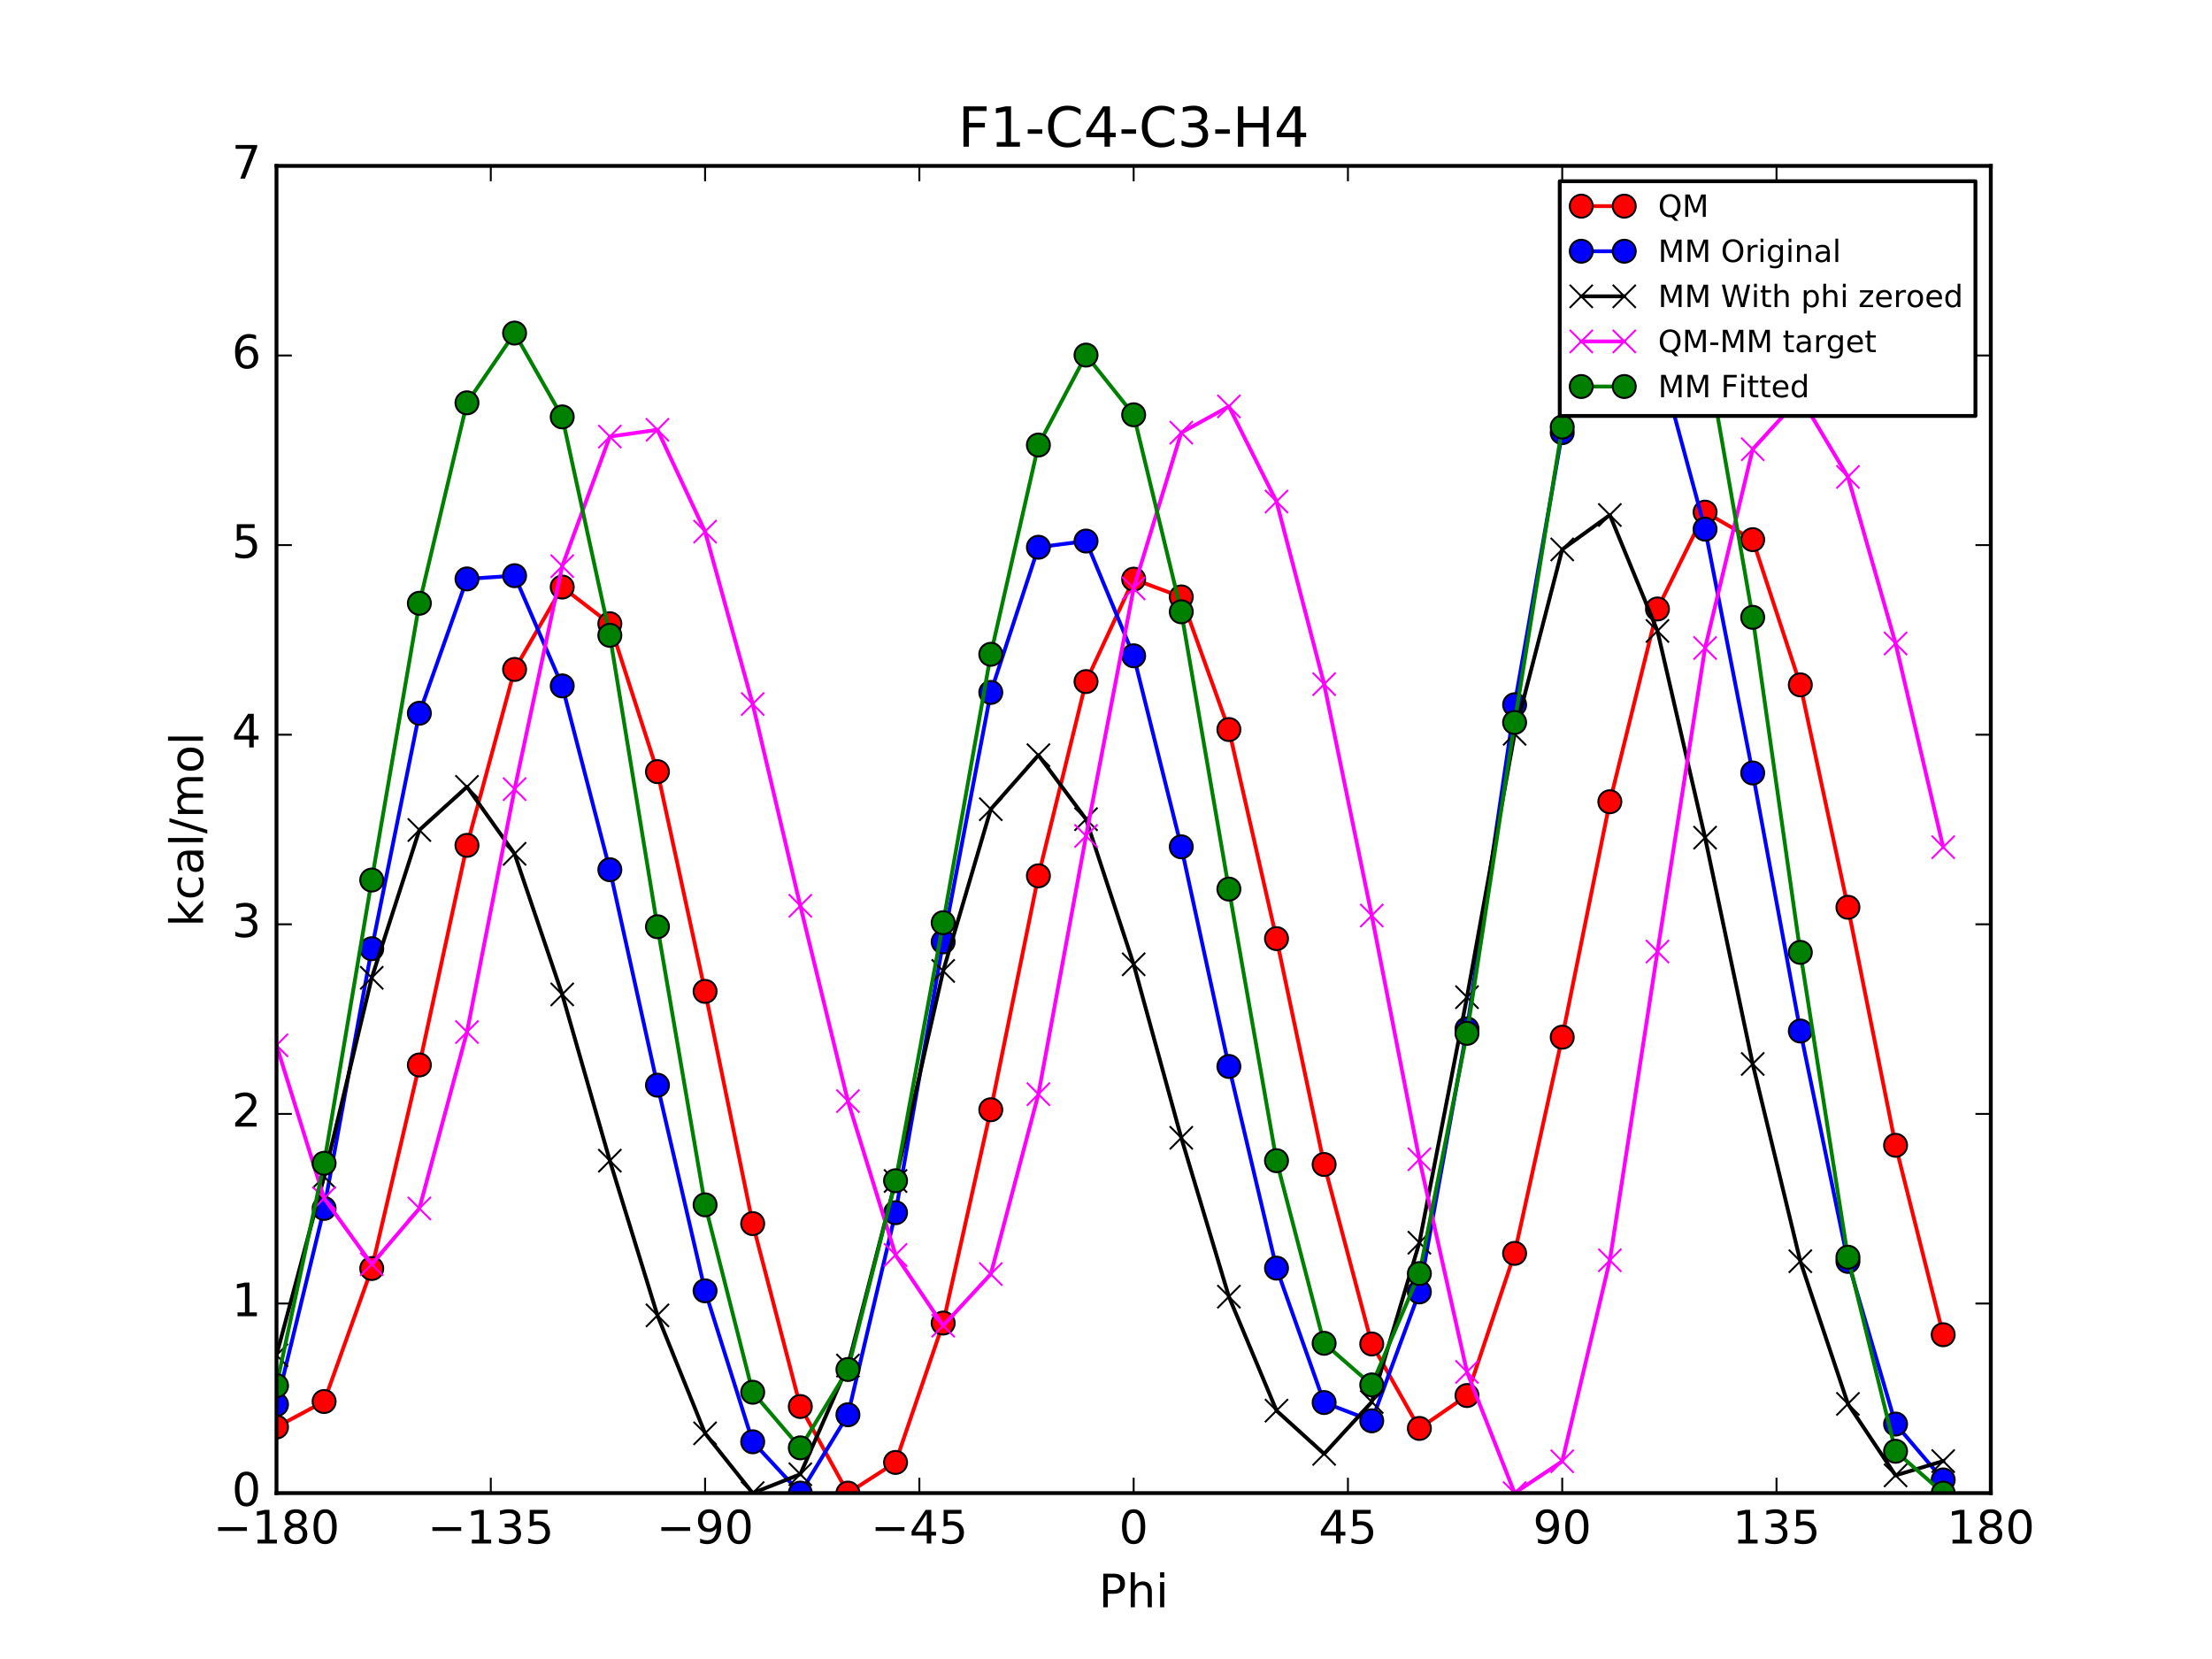 <?xml version="1.0" encoding="utf-8" standalone="no"?>
<!DOCTYPE svg PUBLIC "-//W3C//DTD SVG 1.1//EN"
  "http://www.w3.org/Graphics/SVG/1.1/DTD/svg11.dtd">
<!-- Created with matplotlib (http://matplotlib.org/) -->
<svg height="432pt" version="1.1" viewBox="0 0 576 432" width="576pt" xmlns="http://www.w3.org/2000/svg" xmlns:xlink="http://www.w3.org/1999/xlink">
 <defs>
  <style type="text/css">
*{stroke-linecap:butt;stroke-linejoin:round;stroke-miterlimit:100000;}
  </style>
 </defs>
 <g id="figure_1">
  <g id="patch_1">
   <path d="M 0 432 
L 576 432 
L 576 0 
L 0 0 
z
" style="fill:#ffffff;"/>
  </g>
  <g id="axes_1">
   <g id="patch_2">
    <path d="M 72 388.8 
L 518.4 388.8 
L 518.4 43.2 
L 72 43.2 
z
" style="fill:#ffffff;"/>
   </g>
   <g id="line2d_1">
    <path clip-path="url(#p5ee10b229f)" d="M 72 371.594 
L 84.4 364.949 
L 96.8 330.316 
L 109.2 277.314 
L 121.6 220.132 
L 134 174.318 
L 146.4 152.87 
L 158.8 162.418 
L 171.2 200.937 
L 183.6 258.156 
L 196 318.622 
L 208.4 366.254 
L 220.8 388.8 
L 233.2 380.814 
L 245.6 344.523 
L 258 288.977 
L 270.4 228.063 
L 282.8 177.483 
L 295.2 150.811 
L 307.6 155.437 
L 320 189.969 
L 332.4 244.414 
L 344.8 303.225 
L 357.2 349.968 
L 369.6 371.959 
L 382 363.397 
L 394.4 326.375 
L 406.8 270.085 
L 419.2 208.774 
L 431.6 158.575 
L 444 133.36 
L 456.4 140.525 
L 468.8 178.334 
L 481.2 236.254 
L 493.6 298.235 
L 506 347.56 
" style="fill:none;stroke:#ff0000;stroke-linecap:square;"/>
    <defs>
     <path d="M 0 3 
C 0.796 3 1.559 2.684 2.121 2.121 
C 2.684 1.559 3 0.796 3 0 
C 3 -0.796 2.684 -1.559 2.121 -2.121 
C 1.559 -2.684 0.796 -3 0 -3 
C -0.796 -3 -1.559 -2.684 -2.121 -2.121 
C -2.684 -1.559 -3 -0.796 -3 0 
C -3 0.796 -2.684 1.559 -2.121 2.121 
C -1.559 2.684 -0.796 3 0 3 
z
" id="m947b28a0b9" style="stroke:#000000;stroke-width:0.5;"/>
    </defs>
    <g clip-path="url(#p5ee10b229f)">
     <use style="fill:#ff0000;stroke:#000000;stroke-width:0.5;" x="72" xlink:href="#m947b28a0b9" y="371.594"/>
     <use style="fill:#ff0000;stroke:#000000;stroke-width:0.5;" x="84.4" xlink:href="#m947b28a0b9" y="364.949"/>
     <use style="fill:#ff0000;stroke:#000000;stroke-width:0.5;" x="96.8" xlink:href="#m947b28a0b9" y="330.316"/>
     <use style="fill:#ff0000;stroke:#000000;stroke-width:0.5;" x="109.2" xlink:href="#m947b28a0b9" y="277.314"/>
     <use style="fill:#ff0000;stroke:#000000;stroke-width:0.5;" x="121.6" xlink:href="#m947b28a0b9" y="220.132"/>
     <use style="fill:#ff0000;stroke:#000000;stroke-width:0.5;" x="134" xlink:href="#m947b28a0b9" y="174.318"/>
     <use style="fill:#ff0000;stroke:#000000;stroke-width:0.5;" x="146.4" xlink:href="#m947b28a0b9" y="152.87"/>
     <use style="fill:#ff0000;stroke:#000000;stroke-width:0.5;" x="158.8" xlink:href="#m947b28a0b9" y="162.418"/>
     <use style="fill:#ff0000;stroke:#000000;stroke-width:0.5;" x="171.2" xlink:href="#m947b28a0b9" y="200.937"/>
     <use style="fill:#ff0000;stroke:#000000;stroke-width:0.5;" x="183.6" xlink:href="#m947b28a0b9" y="258.156"/>
     <use style="fill:#ff0000;stroke:#000000;stroke-width:0.5;" x="196" xlink:href="#m947b28a0b9" y="318.622"/>
     <use style="fill:#ff0000;stroke:#000000;stroke-width:0.5;" x="208.4" xlink:href="#m947b28a0b9" y="366.254"/>
     <use style="fill:#ff0000;stroke:#000000;stroke-width:0.5;" x="220.8" xlink:href="#m947b28a0b9" y="388.8"/>
     <use style="fill:#ff0000;stroke:#000000;stroke-width:0.5;" x="233.2" xlink:href="#m947b28a0b9" y="380.814"/>
     <use style="fill:#ff0000;stroke:#000000;stroke-width:0.5;" x="245.6" xlink:href="#m947b28a0b9" y="344.523"/>
     <use style="fill:#ff0000;stroke:#000000;stroke-width:0.5;" x="258" xlink:href="#m947b28a0b9" y="288.977"/>
     <use style="fill:#ff0000;stroke:#000000;stroke-width:0.5;" x="270.4" xlink:href="#m947b28a0b9" y="228.063"/>
     <use style="fill:#ff0000;stroke:#000000;stroke-width:0.5;" x="282.8" xlink:href="#m947b28a0b9" y="177.483"/>
     <use style="fill:#ff0000;stroke:#000000;stroke-width:0.5;" x="295.2" xlink:href="#m947b28a0b9" y="150.811"/>
     <use style="fill:#ff0000;stroke:#000000;stroke-width:0.5;" x="307.6" xlink:href="#m947b28a0b9" y="155.437"/>
     <use style="fill:#ff0000;stroke:#000000;stroke-width:0.5;" x="320" xlink:href="#m947b28a0b9" y="189.969"/>
     <use style="fill:#ff0000;stroke:#000000;stroke-width:0.5;" x="332.4" xlink:href="#m947b28a0b9" y="244.414"/>
     <use style="fill:#ff0000;stroke:#000000;stroke-width:0.5;" x="344.8" xlink:href="#m947b28a0b9" y="303.225"/>
     <use style="fill:#ff0000;stroke:#000000;stroke-width:0.5;" x="357.2" xlink:href="#m947b28a0b9" y="349.968"/>
     <use style="fill:#ff0000;stroke:#000000;stroke-width:0.5;" x="369.6" xlink:href="#m947b28a0b9" y="371.959"/>
     <use style="fill:#ff0000;stroke:#000000;stroke-width:0.5;" x="382" xlink:href="#m947b28a0b9" y="363.397"/>
     <use style="fill:#ff0000;stroke:#000000;stroke-width:0.5;" x="394.4" xlink:href="#m947b28a0b9" y="326.375"/>
     <use style="fill:#ff0000;stroke:#000000;stroke-width:0.5;" x="406.8" xlink:href="#m947b28a0b9" y="270.085"/>
     <use style="fill:#ff0000;stroke:#000000;stroke-width:0.5;" x="419.2" xlink:href="#m947b28a0b9" y="208.774"/>
     <use style="fill:#ff0000;stroke:#000000;stroke-width:0.5;" x="431.6" xlink:href="#m947b28a0b9" y="158.575"/>
     <use style="fill:#ff0000;stroke:#000000;stroke-width:0.5;" x="444" xlink:href="#m947b28a0b9" y="133.36"/>
     <use style="fill:#ff0000;stroke:#000000;stroke-width:0.5;" x="456.4" xlink:href="#m947b28a0b9" y="140.525"/>
     <use style="fill:#ff0000;stroke:#000000;stroke-width:0.5;" x="468.8" xlink:href="#m947b28a0b9" y="178.334"/>
     <use style="fill:#ff0000;stroke:#000000;stroke-width:0.5;" x="481.2" xlink:href="#m947b28a0b9" y="236.254"/>
     <use style="fill:#ff0000;stroke:#000000;stroke-width:0.5;" x="493.6" xlink:href="#m947b28a0b9" y="298.235"/>
     <use style="fill:#ff0000;stroke:#000000;stroke-width:0.5;" x="506" xlink:href="#m947b28a0b9" y="347.56"/>
    </g>
   </g>
   <g id="line2d_2">
    <path clip-path="url(#p5ee10b229f)" d="M 72 365.732 
L 84.4 314.671 
L 96.8 247.048 
L 109.2 185.728 
L 121.6 150.749 
L 134 149.911 
L 146.4 178.61 
L 158.8 226.47 
L 171.2 282.58 
L 183.6 336.133 
L 196 375.437 
L 208.4 388.8 
L 220.8 368.402 
L 233.2 315.787 
L 245.6 245.261 
L 258 180.303 
L 270.4 142.498 
L 282.8 140.889 
L 295.2 170.768 
L 307.6 220.514 
L 320 277.704 
L 332.4 330.221 
L 344.8 365.217 
L 357.2 369.978 
L 369.6 336.42 
L 382 267.915 
L 394.4 183.512 
L 406.8 112.661 
L 419.2 79.957 
L 431.6 91.878 
L 444 137.789 
L 456.4 201.283 
L 468.8 268.476 
L 481.2 328.469 
L 493.6 370.823 
L 506 385.369 
" style="fill:none;stroke:#0000ff;stroke-linecap:square;"/>
    <defs>
     <path d="M 0 3 
C 0.796 3 1.559 2.684 2.121 2.121 
C 2.684 1.559 3 0.796 3 0 
C 3 -0.796 2.684 -1.559 2.121 -2.121 
C 1.559 -2.684 0.796 -3 0 -3 
C -0.796 -3 -1.559 -2.684 -2.121 -2.121 
C -2.684 -1.559 -3 -0.796 -3 0 
C -3 0.796 -2.684 1.559 -2.121 2.121 
C -1.559 2.684 -0.796 3 0 3 
z
" id="m316f878ea5" style="stroke:#000000;stroke-width:0.5;"/>
    </defs>
    <g clip-path="url(#p5ee10b229f)">
     <use style="fill:#0000ff;stroke:#000000;stroke-width:0.5;" x="72" xlink:href="#m316f878ea5" y="365.732"/>
     <use style="fill:#0000ff;stroke:#000000;stroke-width:0.5;" x="84.4" xlink:href="#m316f878ea5" y="314.671"/>
     <use style="fill:#0000ff;stroke:#000000;stroke-width:0.5;" x="96.8" xlink:href="#m316f878ea5" y="247.048"/>
     <use style="fill:#0000ff;stroke:#000000;stroke-width:0.5;" x="109.2" xlink:href="#m316f878ea5" y="185.728"/>
     <use style="fill:#0000ff;stroke:#000000;stroke-width:0.5;" x="121.6" xlink:href="#m316f878ea5" y="150.749"/>
     <use style="fill:#0000ff;stroke:#000000;stroke-width:0.5;" x="134" xlink:href="#m316f878ea5" y="149.911"/>
     <use style="fill:#0000ff;stroke:#000000;stroke-width:0.5;" x="146.4" xlink:href="#m316f878ea5" y="178.61"/>
     <use style="fill:#0000ff;stroke:#000000;stroke-width:0.5;" x="158.8" xlink:href="#m316f878ea5" y="226.47"/>
     <use style="fill:#0000ff;stroke:#000000;stroke-width:0.5;" x="171.2" xlink:href="#m316f878ea5" y="282.58"/>
     <use style="fill:#0000ff;stroke:#000000;stroke-width:0.5;" x="183.6" xlink:href="#m316f878ea5" y="336.133"/>
     <use style="fill:#0000ff;stroke:#000000;stroke-width:0.5;" x="196" xlink:href="#m316f878ea5" y="375.437"/>
     <use style="fill:#0000ff;stroke:#000000;stroke-width:0.5;" x="208.4" xlink:href="#m316f878ea5" y="388.8"/>
     <use style="fill:#0000ff;stroke:#000000;stroke-width:0.5;" x="220.8" xlink:href="#m316f878ea5" y="368.402"/>
     <use style="fill:#0000ff;stroke:#000000;stroke-width:0.5;" x="233.2" xlink:href="#m316f878ea5" y="315.787"/>
     <use style="fill:#0000ff;stroke:#000000;stroke-width:0.5;" x="245.6" xlink:href="#m316f878ea5" y="245.261"/>
     <use style="fill:#0000ff;stroke:#000000;stroke-width:0.5;" x="258" xlink:href="#m316f878ea5" y="180.303"/>
     <use style="fill:#0000ff;stroke:#000000;stroke-width:0.5;" x="270.4" xlink:href="#m316f878ea5" y="142.498"/>
     <use style="fill:#0000ff;stroke:#000000;stroke-width:0.5;" x="282.8" xlink:href="#m316f878ea5" y="140.889"/>
     <use style="fill:#0000ff;stroke:#000000;stroke-width:0.5;" x="295.2" xlink:href="#m316f878ea5" y="170.768"/>
     <use style="fill:#0000ff;stroke:#000000;stroke-width:0.5;" x="307.6" xlink:href="#m316f878ea5" y="220.514"/>
     <use style="fill:#0000ff;stroke:#000000;stroke-width:0.5;" x="320" xlink:href="#m316f878ea5" y="277.704"/>
     <use style="fill:#0000ff;stroke:#000000;stroke-width:0.5;" x="332.4" xlink:href="#m316f878ea5" y="330.221"/>
     <use style="fill:#0000ff;stroke:#000000;stroke-width:0.5;" x="344.8" xlink:href="#m316f878ea5" y="365.217"/>
     <use style="fill:#0000ff;stroke:#000000;stroke-width:0.5;" x="357.2" xlink:href="#m316f878ea5" y="369.978"/>
     <use style="fill:#0000ff;stroke:#000000;stroke-width:0.5;" x="369.6" xlink:href="#m316f878ea5" y="336.42"/>
     <use style="fill:#0000ff;stroke:#000000;stroke-width:0.5;" x="382" xlink:href="#m316f878ea5" y="267.915"/>
     <use style="fill:#0000ff;stroke:#000000;stroke-width:0.5;" x="394.4" xlink:href="#m316f878ea5" y="183.512"/>
     <use style="fill:#0000ff;stroke:#000000;stroke-width:0.5;" x="406.8" xlink:href="#m316f878ea5" y="112.661"/>
     <use style="fill:#0000ff;stroke:#000000;stroke-width:0.5;" x="419.2" xlink:href="#m316f878ea5" y="79.957"/>
     <use style="fill:#0000ff;stroke:#000000;stroke-width:0.5;" x="431.6" xlink:href="#m316f878ea5" y="91.878"/>
     <use style="fill:#0000ff;stroke:#000000;stroke-width:0.5;" x="444" xlink:href="#m316f878ea5" y="137.789"/>
     <use style="fill:#0000ff;stroke:#000000;stroke-width:0.5;" x="456.4" xlink:href="#m316f878ea5" y="201.283"/>
     <use style="fill:#0000ff;stroke:#000000;stroke-width:0.5;" x="468.8" xlink:href="#m316f878ea5" y="268.476"/>
     <use style="fill:#0000ff;stroke:#000000;stroke-width:0.5;" x="481.2" xlink:href="#m316f878ea5" y="328.469"/>
     <use style="fill:#0000ff;stroke:#000000;stroke-width:0.5;" x="493.6" xlink:href="#m316f878ea5" y="370.823"/>
     <use style="fill:#0000ff;stroke:#000000;stroke-width:0.5;" x="506" xlink:href="#m316f878ea5" y="385.369"/>
    </g>
   </g>
   <g id="line2d_3">
    <path clip-path="url(#p5ee10b229f)" d="M 72 352.908 
L 84.4 306.415 
L 96.8 254.617 
L 109.2 216.138 
L 121.6 204.898 
L 134 222.334 
L 146.4 258.946 
L 158.8 302.238 
L 171.2 342.523 
L 183.6 373.235 
L 196 388.8 
L 208.4 383.89 
L 220.8 355.578 
L 233.2 307.531 
L 245.6 252.83 
L 258 210.713 
L 270.4 196.647 
L 282.8 213.312 
L 295.2 251.103 
L 307.6 296.282 
L 320 337.647 
L 332.4 367.323 
L 344.8 378.581 
L 357.2 365.068 
L 369.6 323.597 
L 382 259.659 
L 394.4 191.081 
L 406.8 143.071 
L 419.2 134.106 
L 431.6 164.3 
L 444 218.125 
L 456.4 277.051 
L 468.8 328.419 
L 481.2 365.571 
L 493.6 384.187 
L 506 380.459 
" style="fill:none;stroke:#000000;stroke-linecap:square;"/>
    <defs>
     <path d="M -3 3 
L 3 -3 
M -3 -3 
L 3 3 
" id="m6e67b6037f" style="stroke:#000000;stroke-width:0.5;"/>
    </defs>
    <g clip-path="url(#p5ee10b229f)">
     <use style="stroke:#000000;stroke-width:0.5;" x="72" xlink:href="#m6e67b6037f" y="352.908"/>
     <use style="stroke:#000000;stroke-width:0.5;" x="84.4" xlink:href="#m6e67b6037f" y="306.415"/>
     <use style="stroke:#000000;stroke-width:0.5;" x="96.8" xlink:href="#m6e67b6037f" y="254.617"/>
     <use style="stroke:#000000;stroke-width:0.5;" x="109.2" xlink:href="#m6e67b6037f" y="216.138"/>
     <use style="stroke:#000000;stroke-width:0.5;" x="121.6" xlink:href="#m6e67b6037f" y="204.898"/>
     <use style="stroke:#000000;stroke-width:0.5;" x="134" xlink:href="#m6e67b6037f" y="222.334"/>
     <use style="stroke:#000000;stroke-width:0.5;" x="146.4" xlink:href="#m6e67b6037f" y="258.946"/>
     <use style="stroke:#000000;stroke-width:0.5;" x="158.8" xlink:href="#m6e67b6037f" y="302.238"/>
     <use style="stroke:#000000;stroke-width:0.5;" x="171.2" xlink:href="#m6e67b6037f" y="342.523"/>
     <use style="stroke:#000000;stroke-width:0.5;" x="183.6" xlink:href="#m6e67b6037f" y="373.235"/>
     <use style="stroke:#000000;stroke-width:0.5;" x="196" xlink:href="#m6e67b6037f" y="388.8"/>
     <use style="stroke:#000000;stroke-width:0.5;" x="208.4" xlink:href="#m6e67b6037f" y="383.89"/>
     <use style="stroke:#000000;stroke-width:0.5;" x="220.8" xlink:href="#m6e67b6037f" y="355.578"/>
     <use style="stroke:#000000;stroke-width:0.5;" x="233.2" xlink:href="#m6e67b6037f" y="307.531"/>
     <use style="stroke:#000000;stroke-width:0.5;" x="245.6" xlink:href="#m6e67b6037f" y="252.83"/>
     <use style="stroke:#000000;stroke-width:0.5;" x="258" xlink:href="#m6e67b6037f" y="210.713"/>
     <use style="stroke:#000000;stroke-width:0.5;" x="270.4" xlink:href="#m6e67b6037f" y="196.647"/>
     <use style="stroke:#000000;stroke-width:0.5;" x="282.8" xlink:href="#m6e67b6037f" y="213.312"/>
     <use style="stroke:#000000;stroke-width:0.5;" x="295.2" xlink:href="#m6e67b6037f" y="251.103"/>
     <use style="stroke:#000000;stroke-width:0.5;" x="307.6" xlink:href="#m6e67b6037f" y="296.282"/>
     <use style="stroke:#000000;stroke-width:0.5;" x="320" xlink:href="#m6e67b6037f" y="337.647"/>
     <use style="stroke:#000000;stroke-width:0.5;" x="332.4" xlink:href="#m6e67b6037f" y="367.323"/>
     <use style="stroke:#000000;stroke-width:0.5;" x="344.8" xlink:href="#m6e67b6037f" y="378.581"/>
     <use style="stroke:#000000;stroke-width:0.5;" x="357.2" xlink:href="#m6e67b6037f" y="365.068"/>
     <use style="stroke:#000000;stroke-width:0.5;" x="369.6" xlink:href="#m6e67b6037f" y="323.597"/>
     <use style="stroke:#000000;stroke-width:0.5;" x="382" xlink:href="#m6e67b6037f" y="259.659"/>
     <use style="stroke:#000000;stroke-width:0.5;" x="394.4" xlink:href="#m6e67b6037f" y="191.081"/>
     <use style="stroke:#000000;stroke-width:0.5;" x="406.8" xlink:href="#m6e67b6037f" y="143.071"/>
     <use style="stroke:#000000;stroke-width:0.5;" x="419.2" xlink:href="#m6e67b6037f" y="134.106"/>
     <use style="stroke:#000000;stroke-width:0.5;" x="431.6" xlink:href="#m6e67b6037f" y="164.3"/>
     <use style="stroke:#000000;stroke-width:0.5;" x="444" xlink:href="#m6e67b6037f" y="218.125"/>
     <use style="stroke:#000000;stroke-width:0.5;" x="456.4" xlink:href="#m6e67b6037f" y="277.051"/>
     <use style="stroke:#000000;stroke-width:0.5;" x="468.8" xlink:href="#m6e67b6037f" y="328.419"/>
     <use style="stroke:#000000;stroke-width:0.5;" x="481.2" xlink:href="#m6e67b6037f" y="365.571"/>
     <use style="stroke:#000000;stroke-width:0.5;" x="493.6" xlink:href="#m6e67b6037f" y="384.187"/>
     <use style="stroke:#000000;stroke-width:0.5;" x="506" xlink:href="#m6e67b6037f" y="380.459"/>
    </g>
   </g>
   <g id="line2d_4">
    <path clip-path="url(#p5ee10b229f)" d="M 72 272.192 
L 84.4 312.039 
L 96.8 329.205 
L 109.2 314.681 
L 121.6 268.739 
L 134 205.489 
L 146.4 147.43 
L 158.8 113.686 
L 171.2 111.92 
L 183.6 138.427 
L 196 183.328 
L 208.4 235.87 
L 220.8 286.727 
L 233.2 326.788 
L 245.6 345.199 
L 258 331.77 
L 270.4 284.922 
L 282.8 217.677 
L 295.2 153.213 
L 307.6 112.66 
L 320 105.828 
L 332.4 130.597 
L 344.8 178.149 
L 357.2 238.406 
L 369.6 301.868 
L 382 357.243 
L 394.4 388.8 
L 406.8 380.519 
L 419.2 328.174 
L 431.6 247.781 
L 444 168.741 
L 456.4 116.979 
L 468.8 103.42 
L 481.2 124.189 
L 493.6 167.554 
L 506 220.607 
" style="fill:none;stroke:#ff00ff;stroke-linecap:square;"/>
    <defs>
     <path d="M -3 3 
L 3 -3 
M -3 -3 
L 3 3 
" id="mfeb5137903" style="stroke:#ff00ff;stroke-width:0.5;"/>
    </defs>
    <g clip-path="url(#p5ee10b229f)">
     <use style="fill:#ff00ff;stroke:#ff00ff;stroke-width:0.5;" x="72" xlink:href="#mfeb5137903" y="272.192"/>
     <use style="fill:#ff00ff;stroke:#ff00ff;stroke-width:0.5;" x="84.4" xlink:href="#mfeb5137903" y="312.039"/>
     <use style="fill:#ff00ff;stroke:#ff00ff;stroke-width:0.5;" x="96.8" xlink:href="#mfeb5137903" y="329.205"/>
     <use style="fill:#ff00ff;stroke:#ff00ff;stroke-width:0.5;" x="109.2" xlink:href="#mfeb5137903" y="314.681"/>
     <use style="fill:#ff00ff;stroke:#ff00ff;stroke-width:0.5;" x="121.6" xlink:href="#mfeb5137903" y="268.739"/>
     <use style="fill:#ff00ff;stroke:#ff00ff;stroke-width:0.5;" x="134" xlink:href="#mfeb5137903" y="205.489"/>
     <use style="fill:#ff00ff;stroke:#ff00ff;stroke-width:0.5;" x="146.4" xlink:href="#mfeb5137903" y="147.43"/>
     <use style="fill:#ff00ff;stroke:#ff00ff;stroke-width:0.5;" x="158.8" xlink:href="#mfeb5137903" y="113.686"/>
     <use style="fill:#ff00ff;stroke:#ff00ff;stroke-width:0.5;" x="171.2" xlink:href="#mfeb5137903" y="111.92"/>
     <use style="fill:#ff00ff;stroke:#ff00ff;stroke-width:0.5;" x="183.6" xlink:href="#mfeb5137903" y="138.427"/>
     <use style="fill:#ff00ff;stroke:#ff00ff;stroke-width:0.5;" x="196" xlink:href="#mfeb5137903" y="183.328"/>
     <use style="fill:#ff00ff;stroke:#ff00ff;stroke-width:0.5;" x="208.4" xlink:href="#mfeb5137903" y="235.87"/>
     <use style="fill:#ff00ff;stroke:#ff00ff;stroke-width:0.5;" x="220.8" xlink:href="#mfeb5137903" y="286.727"/>
     <use style="fill:#ff00ff;stroke:#ff00ff;stroke-width:0.5;" x="233.2" xlink:href="#mfeb5137903" y="326.788"/>
     <use style="fill:#ff00ff;stroke:#ff00ff;stroke-width:0.5;" x="245.6" xlink:href="#mfeb5137903" y="345.199"/>
     <use style="fill:#ff00ff;stroke:#ff00ff;stroke-width:0.5;" x="258" xlink:href="#mfeb5137903" y="331.77"/>
     <use style="fill:#ff00ff;stroke:#ff00ff;stroke-width:0.5;" x="270.4" xlink:href="#mfeb5137903" y="284.922"/>
     <use style="fill:#ff00ff;stroke:#ff00ff;stroke-width:0.5;" x="282.8" xlink:href="#mfeb5137903" y="217.677"/>
     <use style="fill:#ff00ff;stroke:#ff00ff;stroke-width:0.5;" x="295.2" xlink:href="#mfeb5137903" y="153.213"/>
     <use style="fill:#ff00ff;stroke:#ff00ff;stroke-width:0.5;" x="307.6" xlink:href="#mfeb5137903" y="112.66"/>
     <use style="fill:#ff00ff;stroke:#ff00ff;stroke-width:0.5;" x="320" xlink:href="#mfeb5137903" y="105.828"/>
     <use style="fill:#ff00ff;stroke:#ff00ff;stroke-width:0.5;" x="332.4" xlink:href="#mfeb5137903" y="130.597"/>
     <use style="fill:#ff00ff;stroke:#ff00ff;stroke-width:0.5;" x="344.8" xlink:href="#mfeb5137903" y="178.149"/>
     <use style="fill:#ff00ff;stroke:#ff00ff;stroke-width:0.5;" x="357.2" xlink:href="#mfeb5137903" y="238.406"/>
     <use style="fill:#ff00ff;stroke:#ff00ff;stroke-width:0.5;" x="369.6" xlink:href="#mfeb5137903" y="301.868"/>
     <use style="fill:#ff00ff;stroke:#ff00ff;stroke-width:0.5;" x="382" xlink:href="#mfeb5137903" y="357.243"/>
     <use style="fill:#ff00ff;stroke:#ff00ff;stroke-width:0.5;" x="394.4" xlink:href="#mfeb5137903" y="388.8"/>
     <use style="fill:#ff00ff;stroke:#ff00ff;stroke-width:0.5;" x="406.8" xlink:href="#mfeb5137903" y="380.519"/>
     <use style="fill:#ff00ff;stroke:#ff00ff;stroke-width:0.5;" x="419.2" xlink:href="#mfeb5137903" y="328.174"/>
     <use style="fill:#ff00ff;stroke:#ff00ff;stroke-width:0.5;" x="431.6" xlink:href="#mfeb5137903" y="247.781"/>
     <use style="fill:#ff00ff;stroke:#ff00ff;stroke-width:0.5;" x="444" xlink:href="#mfeb5137903" y="168.741"/>
     <use style="fill:#ff00ff;stroke:#ff00ff;stroke-width:0.5;" x="456.4" xlink:href="#mfeb5137903" y="116.979"/>
     <use style="fill:#ff00ff;stroke:#ff00ff;stroke-width:0.5;" x="468.8" xlink:href="#mfeb5137903" y="103.42"/>
     <use style="fill:#ff00ff;stroke:#ff00ff;stroke-width:0.5;" x="481.2" xlink:href="#mfeb5137903" y="124.189"/>
     <use style="fill:#ff00ff;stroke:#ff00ff;stroke-width:0.5;" x="493.6" xlink:href="#mfeb5137903" y="167.554"/>
     <use style="fill:#ff00ff;stroke:#ff00ff;stroke-width:0.5;" x="506" xlink:href="#mfeb5137903" y="220.607"/>
    </g>
   </g>
   <g id="line2d_5">
    <path clip-path="url(#p5ee10b229f)" d="M 72 360.81 
L 84.4 302.914 
L 96.8 229.164 
L 109.2 157.093 
L 121.6 104.891 
L 134 86.732 
L 146.4 108.561 
L 158.8 165.433 
L 171.2 241.318 
L 183.6 313.734 
L 196 362.538 
L 208.4 377.017 
L 220.8 356.611 
L 233.2 307.459 
L 245.6 240.27 
L 258 170.375 
L 270.4 115.884 
L 282.8 92.466 
L 295.2 108.01 
L 307.6 159.307 
L 320 231.518 
L 332.4 302.24 
L 344.8 349.792 
L 357.2 360.628 
L 369.6 331.633 
L 382 269.087 
L 394.4 188.131 
L 406.8 111.206 
L 419.2 61.364 
L 431.6 53.373 
L 444 89.594 
L 456.4 160.752 
L 468.8 247.996 
L 481.2 327.375 
L 493.6 377.909 
L 506 388.8 
" style="fill:none;stroke:#008000;stroke-linecap:square;"/>
    <defs>
     <path d="M 0 3 
C 0.796 3 1.559 2.684 2.121 2.121 
C 2.684 1.559 3 0.796 3 0 
C 3 -0.796 2.684 -1.559 2.121 -2.121 
C 1.559 -2.684 0.796 -3 0 -3 
C -0.796 -3 -1.559 -2.684 -2.121 -2.121 
C -2.684 -1.559 -3 -0.796 -3 0 
C -3 0.796 -2.684 1.559 -2.121 2.121 
C -1.559 2.684 -0.796 3 0 3 
z
" id="m5a7fb9f70b" style="stroke:#000000;stroke-width:0.5;"/>
    </defs>
    <g clip-path="url(#p5ee10b229f)">
     <use style="fill:#008000;stroke:#000000;stroke-width:0.5;" x="72" xlink:href="#m5a7fb9f70b" y="360.81"/>
     <use style="fill:#008000;stroke:#000000;stroke-width:0.5;" x="84.4" xlink:href="#m5a7fb9f70b" y="302.914"/>
     <use style="fill:#008000;stroke:#000000;stroke-width:0.5;" x="96.8" xlink:href="#m5a7fb9f70b" y="229.164"/>
     <use style="fill:#008000;stroke:#000000;stroke-width:0.5;" x="109.2" xlink:href="#m5a7fb9f70b" y="157.093"/>
     <use style="fill:#008000;stroke:#000000;stroke-width:0.5;" x="121.6" xlink:href="#m5a7fb9f70b" y="104.891"/>
     <use style="fill:#008000;stroke:#000000;stroke-width:0.5;" x="134" xlink:href="#m5a7fb9f70b" y="86.732"/>
     <use style="fill:#008000;stroke:#000000;stroke-width:0.5;" x="146.4" xlink:href="#m5a7fb9f70b" y="108.561"/>
     <use style="fill:#008000;stroke:#000000;stroke-width:0.5;" x="158.8" xlink:href="#m5a7fb9f70b" y="165.433"/>
     <use style="fill:#008000;stroke:#000000;stroke-width:0.5;" x="171.2" xlink:href="#m5a7fb9f70b" y="241.318"/>
     <use style="fill:#008000;stroke:#000000;stroke-width:0.5;" x="183.6" xlink:href="#m5a7fb9f70b" y="313.734"/>
     <use style="fill:#008000;stroke:#000000;stroke-width:0.5;" x="196" xlink:href="#m5a7fb9f70b" y="362.538"/>
     <use style="fill:#008000;stroke:#000000;stroke-width:0.5;" x="208.4" xlink:href="#m5a7fb9f70b" y="377.017"/>
     <use style="fill:#008000;stroke:#000000;stroke-width:0.5;" x="220.8" xlink:href="#m5a7fb9f70b" y="356.611"/>
     <use style="fill:#008000;stroke:#000000;stroke-width:0.5;" x="233.2" xlink:href="#m5a7fb9f70b" y="307.459"/>
     <use style="fill:#008000;stroke:#000000;stroke-width:0.5;" x="245.6" xlink:href="#m5a7fb9f70b" y="240.27"/>
     <use style="fill:#008000;stroke:#000000;stroke-width:0.5;" x="258" xlink:href="#m5a7fb9f70b" y="170.375"/>
     <use style="fill:#008000;stroke:#000000;stroke-width:0.5;" x="270.4" xlink:href="#m5a7fb9f70b" y="115.884"/>
     <use style="fill:#008000;stroke:#000000;stroke-width:0.5;" x="282.8" xlink:href="#m5a7fb9f70b" y="92.466"/>
     <use style="fill:#008000;stroke:#000000;stroke-width:0.5;" x="295.2" xlink:href="#m5a7fb9f70b" y="108.01"/>
     <use style="fill:#008000;stroke:#000000;stroke-width:0.5;" x="307.6" xlink:href="#m5a7fb9f70b" y="159.307"/>
     <use style="fill:#008000;stroke:#000000;stroke-width:0.5;" x="320" xlink:href="#m5a7fb9f70b" y="231.518"/>
     <use style="fill:#008000;stroke:#000000;stroke-width:0.5;" x="332.4" xlink:href="#m5a7fb9f70b" y="302.24"/>
     <use style="fill:#008000;stroke:#000000;stroke-width:0.5;" x="344.8" xlink:href="#m5a7fb9f70b" y="349.792"/>
     <use style="fill:#008000;stroke:#000000;stroke-width:0.5;" x="357.2" xlink:href="#m5a7fb9f70b" y="360.628"/>
     <use style="fill:#008000;stroke:#000000;stroke-width:0.5;" x="369.6" xlink:href="#m5a7fb9f70b" y="331.633"/>
     <use style="fill:#008000;stroke:#000000;stroke-width:0.5;" x="382" xlink:href="#m5a7fb9f70b" y="269.087"/>
     <use style="fill:#008000;stroke:#000000;stroke-width:0.5;" x="394.4" xlink:href="#m5a7fb9f70b" y="188.131"/>
     <use style="fill:#008000;stroke:#000000;stroke-width:0.5;" x="406.8" xlink:href="#m5a7fb9f70b" y="111.206"/>
     <use style="fill:#008000;stroke:#000000;stroke-width:0.5;" x="419.2" xlink:href="#m5a7fb9f70b" y="61.364"/>
     <use style="fill:#008000;stroke:#000000;stroke-width:0.5;" x="431.6" xlink:href="#m5a7fb9f70b" y="53.373"/>
     <use style="fill:#008000;stroke:#000000;stroke-width:0.5;" x="444" xlink:href="#m5a7fb9f70b" y="89.594"/>
     <use style="fill:#008000;stroke:#000000;stroke-width:0.5;" x="456.4" xlink:href="#m5a7fb9f70b" y="160.752"/>
     <use style="fill:#008000;stroke:#000000;stroke-width:0.5;" x="468.8" xlink:href="#m5a7fb9f70b" y="247.996"/>
     <use style="fill:#008000;stroke:#000000;stroke-width:0.5;" x="481.2" xlink:href="#m5a7fb9f70b" y="327.375"/>
     <use style="fill:#008000;stroke:#000000;stroke-width:0.5;" x="493.6" xlink:href="#m5a7fb9f70b" y="377.909"/>
     <use style="fill:#008000;stroke:#000000;stroke-width:0.5;" x="506" xlink:href="#m5a7fb9f70b" y="388.8"/>
    </g>
   </g>
   <g id="patch_3">
    <path d="M 72 43.2 
L 518.4 43.2 
" style="fill:none;stroke:#000000;stroke-linecap:square;stroke-linejoin:miter;"/>
   </g>
   <g id="patch_4">
    <path d="M 72 388.8 
L 72 43.2 
" style="fill:none;stroke:#000000;stroke-linecap:square;stroke-linejoin:miter;"/>
   </g>
   <g id="patch_5">
    <path d="M 518.4 388.8 
L 518.4 43.2 
" style="fill:none;stroke:#000000;stroke-linecap:square;stroke-linejoin:miter;"/>
   </g>
   <g id="patch_6">
    <path d="M 72 388.8 
L 518.4 388.8 
" style="fill:none;stroke:#000000;stroke-linecap:square;stroke-linejoin:miter;"/>
   </g>
   <g id="matplotlib.axis_1">
    <g id="xtick_1">
     <g id="line2d_6">
      <defs>
       <path d="M 0 0 
L 0 -4 
" id="m06cb7b8c5f" style="stroke:#000000;stroke-width:0.5;"/>
      </defs>
      <g>
       <use style="stroke:#000000;stroke-width:0.5;" x="72.0" xlink:href="#m06cb7b8c5f" y="388.8"/>
      </g>
     </g>
     <g id="line2d_7">
      <defs>
       <path d="M 0 0 
L 0 4 
" id="mad13524f9d" style="stroke:#000000;stroke-width:0.5;"/>
      </defs>
      <g>
       <use style="stroke:#000000;stroke-width:0.5;" x="72.0" xlink:href="#mad13524f9d" y="43.2"/>
      </g>
     </g>
     <g id="text_1">
      <!-- −180 -->
      <defs>
       <path d="M 10.594 35.5 
L 73.188 35.5 
L 73.188 27.203 
L 10.594 27.203 
z
" id="BitstreamVeraSans-Roman-2212"/>
       <path d="M 12.406 8.297 
L 28.516 8.297 
L 28.516 63.922 
L 10.984 60.406 
L 10.984 69.391 
L 28.422 72.906 
L 38.281 72.906 
L 38.281 8.297 
L 54.391 8.297 
L 54.391 0 
L 12.406 0 
z
" id="BitstreamVeraSans-Roman-31"/>
       <path d="M 31.781 66.406 
Q 24.172 66.406 20.328 58.906 
Q 16.5 51.422 16.5 36.375 
Q 16.5 21.391 20.328 13.891 
Q 24.172 6.391 31.781 6.391 
Q 39.453 6.391 43.281 13.891 
Q 47.125 21.391 47.125 36.375 
Q 47.125 51.422 43.281 58.906 
Q 39.453 66.406 31.781 66.406 
M 31.781 74.219 
Q 44.047 74.219 50.516 64.516 
Q 56.984 54.828 56.984 36.375 
Q 56.984 17.969 50.516 8.266 
Q 44.047 -1.422 31.781 -1.422 
Q 19.531 -1.422 13.062 8.266 
Q 6.594 17.969 6.594 36.375 
Q 6.594 54.828 13.062 64.516 
Q 19.531 74.219 31.781 74.219 
" id="BitstreamVeraSans-Roman-30"/>
       <path d="M 31.781 34.625 
Q 24.75 34.625 20.719 30.859 
Q 16.703 27.094 16.703 20.516 
Q 16.703 13.922 20.719 10.156 
Q 24.75 6.391 31.781 6.391 
Q 38.812 6.391 42.859 10.172 
Q 46.922 13.969 46.922 20.516 
Q 46.922 27.094 42.891 30.859 
Q 38.875 34.625 31.781 34.625 
M 21.922 38.812 
Q 15.578 40.375 12.031 44.719 
Q 8.5 49.078 8.5 55.328 
Q 8.5 64.062 14.719 69.141 
Q 20.953 74.219 31.781 74.219 
Q 42.672 74.219 48.875 69.141 
Q 55.078 64.062 55.078 55.328 
Q 55.078 49.078 51.531 44.719 
Q 48 40.375 41.703 38.812 
Q 48.828 37.156 52.797 32.312 
Q 56.781 27.484 56.781 20.516 
Q 56.781 9.906 50.312 4.234 
Q 43.844 -1.422 31.781 -1.422 
Q 19.734 -1.422 13.25 4.234 
Q 6.781 9.906 6.781 20.516 
Q 6.781 27.484 10.781 32.312 
Q 14.797 37.156 21.922 38.812 
M 18.312 54.391 
Q 18.312 48.734 21.844 45.562 
Q 25.391 42.391 31.781 42.391 
Q 38.141 42.391 41.719 45.562 
Q 45.312 48.734 45.312 54.391 
Q 45.312 60.062 41.719 63.234 
Q 38.141 66.406 31.781 66.406 
Q 25.391 66.406 21.844 63.234 
Q 18.312 60.062 18.312 54.391 
" id="BitstreamVeraSans-Roman-38"/>
      </defs>
      <g transform="translate(55.52 401.918)scale(0.12 -0.12)">
       <use xlink:href="#BitstreamVeraSans-Roman-2212"/>
       <use x="83.789" xlink:href="#BitstreamVeraSans-Roman-31"/>
       <use x="147.412" xlink:href="#BitstreamVeraSans-Roman-38"/>
       <use x="211.035" xlink:href="#BitstreamVeraSans-Roman-30"/>
      </g>
     </g>
    </g>
    <g id="xtick_2">
     <g id="line2d_8">
      <g>
       <use style="stroke:#000000;stroke-width:0.5;" x="127.8" xlink:href="#m06cb7b8c5f" y="388.8"/>
      </g>
     </g>
     <g id="line2d_9">
      <g>
       <use style="stroke:#000000;stroke-width:0.5;" x="127.8" xlink:href="#mad13524f9d" y="43.2"/>
      </g>
     </g>
     <g id="text_2">
      <!-- −135 -->
      <defs>
       <path d="M 40.578 39.312 
Q 47.656 37.797 51.625 33 
Q 55.609 28.219 55.609 21.188 
Q 55.609 10.406 48.188 4.484 
Q 40.766 -1.422 27.094 -1.422 
Q 22.516 -1.422 17.656 -0.516 
Q 12.797 0.391 7.625 2.203 
L 7.625 11.719 
Q 11.719 9.328 16.594 8.109 
Q 21.484 6.891 26.812 6.891 
Q 36.078 6.891 40.938 10.547 
Q 45.797 14.203 45.797 21.188 
Q 45.797 27.641 41.281 31.266 
Q 36.766 34.906 28.719 34.906 
L 20.219 34.906 
L 20.219 43.016 
L 29.109 43.016 
Q 36.375 43.016 40.234 45.922 
Q 44.094 48.828 44.094 54.297 
Q 44.094 59.906 40.109 62.906 
Q 36.141 65.922 28.719 65.922 
Q 24.656 65.922 20.016 65.031 
Q 15.375 64.156 9.812 62.312 
L 9.812 71.094 
Q 15.438 72.656 20.344 73.438 
Q 25.25 74.219 29.594 74.219 
Q 40.828 74.219 47.359 69.109 
Q 53.906 64.016 53.906 55.328 
Q 53.906 49.266 50.438 45.094 
Q 46.969 40.922 40.578 39.312 
" id="BitstreamVeraSans-Roman-33"/>
       <path d="M 10.797 72.906 
L 49.516 72.906 
L 49.516 64.594 
L 19.828 64.594 
L 19.828 46.734 
Q 21.969 47.469 24.109 47.828 
Q 26.266 48.188 28.422 48.188 
Q 40.625 48.188 47.75 41.5 
Q 54.891 34.812 54.891 23.391 
Q 54.891 11.625 47.562 5.094 
Q 40.234 -1.422 26.906 -1.422 
Q 22.312 -1.422 17.547 -0.641 
Q 12.797 0.141 7.719 1.703 
L 7.719 11.625 
Q 12.109 9.234 16.797 8.062 
Q 21.484 6.891 26.703 6.891 
Q 35.156 6.891 40.078 11.328 
Q 45.016 15.766 45.016 23.391 
Q 45.016 31 40.078 35.438 
Q 35.156 39.891 26.703 39.891 
Q 22.75 39.891 18.812 39.016 
Q 14.891 38.141 10.797 36.281 
z
" id="BitstreamVeraSans-Roman-35"/>
      </defs>
      <g transform="translate(111.32 401.918)scale(0.12 -0.12)">
       <use xlink:href="#BitstreamVeraSans-Roman-2212"/>
       <use x="83.789" xlink:href="#BitstreamVeraSans-Roman-31"/>
       <use x="147.412" xlink:href="#BitstreamVeraSans-Roman-33"/>
       <use x="211.035" xlink:href="#BitstreamVeraSans-Roman-35"/>
      </g>
     </g>
    </g>
    <g id="xtick_3">
     <g id="line2d_10">
      <g>
       <use style="stroke:#000000;stroke-width:0.5;" x="183.6" xlink:href="#m06cb7b8c5f" y="388.8"/>
      </g>
     </g>
     <g id="line2d_11">
      <g>
       <use style="stroke:#000000;stroke-width:0.5;" x="183.6" xlink:href="#mad13524f9d" y="43.2"/>
      </g>
     </g>
     <g id="text_3">
      <!-- −90 -->
      <defs>
       <path d="M 10.984 1.516 
L 10.984 10.5 
Q 14.703 8.734 18.5 7.812 
Q 22.312 6.891 25.984 6.891 
Q 35.75 6.891 40.891 13.453 
Q 46.047 20.016 46.781 33.406 
Q 43.953 29.203 39.594 26.953 
Q 35.25 24.703 29.984 24.703 
Q 19.047 24.703 12.672 31.312 
Q 6.297 37.938 6.297 49.422 
Q 6.297 60.641 12.938 67.422 
Q 19.578 74.219 30.609 74.219 
Q 43.266 74.219 49.922 64.516 
Q 56.594 54.828 56.594 36.375 
Q 56.594 19.141 48.406 8.859 
Q 40.234 -1.422 26.422 -1.422 
Q 22.703 -1.422 18.891 -0.688 
Q 15.094 0.047 10.984 1.516 
M 30.609 32.422 
Q 37.25 32.422 41.125 36.953 
Q 45.016 41.5 45.016 49.422 
Q 45.016 57.281 41.125 61.844 
Q 37.25 66.406 30.609 66.406 
Q 23.969 66.406 20.094 61.844 
Q 16.219 57.281 16.219 49.422 
Q 16.219 41.5 20.094 36.953 
Q 23.969 32.422 30.609 32.422 
" id="BitstreamVeraSans-Roman-39"/>
      </defs>
      <g transform="translate(170.937 401.918)scale(0.12 -0.12)">
       <use xlink:href="#BitstreamVeraSans-Roman-2212"/>
       <use x="83.789" xlink:href="#BitstreamVeraSans-Roman-39"/>
       <use x="147.412" xlink:href="#BitstreamVeraSans-Roman-30"/>
      </g>
     </g>
    </g>
    <g id="xtick_4">
     <g id="line2d_12">
      <g>
       <use style="stroke:#000000;stroke-width:0.5;" x="239.4" xlink:href="#m06cb7b8c5f" y="388.8"/>
      </g>
     </g>
     <g id="line2d_13">
      <g>
       <use style="stroke:#000000;stroke-width:0.5;" x="239.4" xlink:href="#mad13524f9d" y="43.2"/>
      </g>
     </g>
     <g id="text_4">
      <!-- −45 -->
      <defs>
       <path d="M 37.797 64.312 
L 12.891 25.391 
L 37.797 25.391 
z
M 35.203 72.906 
L 47.609 72.906 
L 47.609 25.391 
L 58.016 25.391 
L 58.016 17.188 
L 47.609 17.188 
L 47.609 0 
L 37.797 0 
L 37.797 17.188 
L 4.891 17.188 
L 4.891 26.703 
z
" id="BitstreamVeraSans-Roman-34"/>
      </defs>
      <g transform="translate(226.737 401.918)scale(0.12 -0.12)">
       <use xlink:href="#BitstreamVeraSans-Roman-2212"/>
       <use x="83.789" xlink:href="#BitstreamVeraSans-Roman-34"/>
       <use x="147.412" xlink:href="#BitstreamVeraSans-Roman-35"/>
      </g>
     </g>
    </g>
    <g id="xtick_5">
     <g id="line2d_14">
      <g>
       <use style="stroke:#000000;stroke-width:0.5;" x="295.2" xlink:href="#m06cb7b8c5f" y="388.8"/>
      </g>
     </g>
     <g id="line2d_15">
      <g>
       <use style="stroke:#000000;stroke-width:0.5;" x="295.2" xlink:href="#mad13524f9d" y="43.2"/>
      </g>
     </g>
     <g id="text_5">
      <!-- 0 -->
      <g transform="translate(291.382 401.918)scale(0.12 -0.12)">
       <use xlink:href="#BitstreamVeraSans-Roman-30"/>
      </g>
     </g>
    </g>
    <g id="xtick_6">
     <g id="line2d_16">
      <g>
       <use style="stroke:#000000;stroke-width:0.5;" x="351.0" xlink:href="#m06cb7b8c5f" y="388.8"/>
      </g>
     </g>
     <g id="line2d_17">
      <g>
       <use style="stroke:#000000;stroke-width:0.5;" x="351.0" xlink:href="#mad13524f9d" y="43.2"/>
      </g>
     </g>
     <g id="text_6">
      <!-- 45 -->
      <g transform="translate(343.365 401.918)scale(0.12 -0.12)">
       <use xlink:href="#BitstreamVeraSans-Roman-34"/>
       <use x="63.623" xlink:href="#BitstreamVeraSans-Roman-35"/>
      </g>
     </g>
    </g>
    <g id="xtick_7">
     <g id="line2d_18">
      <g>
       <use style="stroke:#000000;stroke-width:0.5;" x="406.8" xlink:href="#m06cb7b8c5f" y="388.8"/>
      </g>
     </g>
     <g id="line2d_19">
      <g>
       <use style="stroke:#000000;stroke-width:0.5;" x="406.8" xlink:href="#mad13524f9d" y="43.2"/>
      </g>
     </g>
     <g id="text_7">
      <!-- 90 -->
      <g transform="translate(399.165 401.918)scale(0.12 -0.12)">
       <use xlink:href="#BitstreamVeraSans-Roman-39"/>
       <use x="63.623" xlink:href="#BitstreamVeraSans-Roman-30"/>
      </g>
     </g>
    </g>
    <g id="xtick_8">
     <g id="line2d_20">
      <g>
       <use style="stroke:#000000;stroke-width:0.5;" x="462.6" xlink:href="#m06cb7b8c5f" y="388.8"/>
      </g>
     </g>
     <g id="line2d_21">
      <g>
       <use style="stroke:#000000;stroke-width:0.5;" x="462.6" xlink:href="#mad13524f9d" y="43.2"/>
      </g>
     </g>
     <g id="text_8">
      <!-- 135 -->
      <g transform="translate(451.147 401.918)scale(0.12 -0.12)">
       <use xlink:href="#BitstreamVeraSans-Roman-31"/>
       <use x="63.623" xlink:href="#BitstreamVeraSans-Roman-33"/>
       <use x="127.246" xlink:href="#BitstreamVeraSans-Roman-35"/>
      </g>
     </g>
    </g>
    <g id="xtick_9">
     <g id="line2d_22">
      <g>
       <use style="stroke:#000000;stroke-width:0.5;" x="518.4" xlink:href="#m06cb7b8c5f" y="388.8"/>
      </g>
     </g>
     <g id="line2d_23">
      <g>
       <use style="stroke:#000000;stroke-width:0.5;" x="518.4" xlink:href="#mad13524f9d" y="43.2"/>
      </g>
     </g>
     <g id="text_9">
      <!-- 180 -->
      <g transform="translate(506.947 401.918)scale(0.12 -0.12)">
       <use xlink:href="#BitstreamVeraSans-Roman-31"/>
       <use x="63.623" xlink:href="#BitstreamVeraSans-Roman-38"/>
       <use x="127.246" xlink:href="#BitstreamVeraSans-Roman-30"/>
      </g>
     </g>
    </g>
    <g id="text_10">
     <!-- Phi -->
     <defs>
      <path d="M 9.422 54.688 
L 18.406 54.688 
L 18.406 0 
L 9.422 0 
z
M 9.422 75.984 
L 18.406 75.984 
L 18.406 64.594 
L 9.422 64.594 
z
" id="BitstreamVeraSans-Roman-69"/>
      <path d="M 19.672 64.797 
L 19.672 37.406 
L 32.078 37.406 
Q 38.969 37.406 42.719 40.969 
Q 46.484 44.531 46.484 51.125 
Q 46.484 57.672 42.719 61.234 
Q 38.969 64.797 32.078 64.797 
z
M 9.812 72.906 
L 32.078 72.906 
Q 44.344 72.906 50.609 67.359 
Q 56.891 61.812 56.891 51.125 
Q 56.891 40.328 50.609 34.812 
Q 44.344 29.297 32.078 29.297 
L 19.672 29.297 
L 19.672 0 
L 9.812 0 
z
" id="BitstreamVeraSans-Roman-50"/>
      <path d="M 54.891 33.016 
L 54.891 0 
L 45.906 0 
L 45.906 32.719 
Q 45.906 40.484 42.875 44.328 
Q 39.844 48.188 33.797 48.188 
Q 26.516 48.188 22.312 43.547 
Q 18.109 38.922 18.109 30.906 
L 18.109 0 
L 9.078 0 
L 9.078 75.984 
L 18.109 75.984 
L 18.109 46.188 
Q 21.344 51.125 25.703 53.562 
Q 30.078 56 35.797 56 
Q 45.219 56 50.047 50.172 
Q 54.891 44.344 54.891 33.016 
" id="BitstreamVeraSans-Roman-68"/>
     </defs>
     <g transform="translate(286.113 418.532)scale(0.12 -0.12)">
      <use xlink:href="#BitstreamVeraSans-Roman-50"/>
      <use x="60.303" xlink:href="#BitstreamVeraSans-Roman-68"/>
      <use x="123.682" xlink:href="#BitstreamVeraSans-Roman-69"/>
     </g>
    </g>
   </g>
   <g id="matplotlib.axis_2">
    <g id="ytick_1">
     <g id="line2d_24">
      <defs>
       <path d="M 0 0 
L 4 0 
" id="m28e044da27" style="stroke:#000000;stroke-width:0.5;"/>
      </defs>
      <g>
       <use style="stroke:#000000;stroke-width:0.5;" x="72.0" xlink:href="#m28e044da27" y="388.8"/>
      </g>
     </g>
     <g id="line2d_25">
      <defs>
       <path d="M 0 0 
L -4 0 
" id="m6fd4e7ee27" style="stroke:#000000;stroke-width:0.5;"/>
      </defs>
      <g>
       <use style="stroke:#000000;stroke-width:0.5;" x="518.4" xlink:href="#m6fd4e7ee27" y="388.8"/>
      </g>
     </g>
     <g id="text_11">
      <!-- 0 -->
      <g transform="translate(60.365 392.111)scale(0.12 -0.12)">
       <use xlink:href="#BitstreamVeraSans-Roman-30"/>
      </g>
     </g>
    </g>
    <g id="ytick_2">
     <g id="line2d_26">
      <g>
       <use style="stroke:#000000;stroke-width:0.5;" x="72.0" xlink:href="#m28e044da27" y="339.429"/>
      </g>
     </g>
     <g id="line2d_27">
      <g>
       <use style="stroke:#000000;stroke-width:0.5;" x="518.4" xlink:href="#m6fd4e7ee27" y="339.429"/>
      </g>
     </g>
     <g id="text_12">
      <!-- 1 -->
      <g transform="translate(60.365 342.74)scale(0.12 -0.12)">
       <use xlink:href="#BitstreamVeraSans-Roman-31"/>
      </g>
     </g>
    </g>
    <g id="ytick_3">
     <g id="line2d_28">
      <g>
       <use style="stroke:#000000;stroke-width:0.5;" x="72.0" xlink:href="#m28e044da27" y="290.057"/>
      </g>
     </g>
     <g id="line2d_29">
      <g>
       <use style="stroke:#000000;stroke-width:0.5;" x="518.4" xlink:href="#m6fd4e7ee27" y="290.057"/>
      </g>
     </g>
     <g id="text_13">
      <!-- 2 -->
      <defs>
       <path d="M 19.188 8.297 
L 53.609 8.297 
L 53.609 0 
L 7.328 0 
L 7.328 8.297 
Q 12.938 14.109 22.625 23.891 
Q 32.328 33.688 34.812 36.531 
Q 39.547 41.844 41.422 45.531 
Q 43.312 49.219 43.312 52.781 
Q 43.312 58.594 39.234 62.25 
Q 35.156 65.922 28.609 65.922 
Q 23.969 65.922 18.812 64.312 
Q 13.672 62.703 7.812 59.422 
L 7.812 69.391 
Q 13.766 71.781 18.938 73 
Q 24.125 74.219 28.422 74.219 
Q 39.75 74.219 46.484 68.547 
Q 53.219 62.891 53.219 53.422 
Q 53.219 48.922 51.531 44.891 
Q 49.859 40.875 45.406 35.406 
Q 44.188 33.984 37.641 27.219 
Q 31.109 20.453 19.188 8.297 
" id="BitstreamVeraSans-Roman-32"/>
      </defs>
      <g transform="translate(60.365 293.368)scale(0.12 -0.12)">
       <use xlink:href="#BitstreamVeraSans-Roman-32"/>
      </g>
     </g>
    </g>
    <g id="ytick_4">
     <g id="line2d_30">
      <g>
       <use style="stroke:#000000;stroke-width:0.5;" x="72.0" xlink:href="#m28e044da27" y="240.686"/>
      </g>
     </g>
     <g id="line2d_31">
      <g>
       <use style="stroke:#000000;stroke-width:0.5;" x="518.4" xlink:href="#m6fd4e7ee27" y="240.686"/>
      </g>
     </g>
     <g id="text_14">
      <!-- 3 -->
      <g transform="translate(60.365 243.997)scale(0.12 -0.12)">
       <use xlink:href="#BitstreamVeraSans-Roman-33"/>
      </g>
     </g>
    </g>
    <g id="ytick_5">
     <g id="line2d_32">
      <g>
       <use style="stroke:#000000;stroke-width:0.5;" x="72.0" xlink:href="#m28e044da27" y="191.314"/>
      </g>
     </g>
     <g id="line2d_33">
      <g>
       <use style="stroke:#000000;stroke-width:0.5;" x="518.4" xlink:href="#m6fd4e7ee27" y="191.314"/>
      </g>
     </g>
     <g id="text_15">
      <!-- 4 -->
      <g transform="translate(60.365 194.626)scale(0.12 -0.12)">
       <use xlink:href="#BitstreamVeraSans-Roman-34"/>
      </g>
     </g>
    </g>
    <g id="ytick_6">
     <g id="line2d_34">
      <g>
       <use style="stroke:#000000;stroke-width:0.5;" x="72.0" xlink:href="#m28e044da27" y="141.943"/>
      </g>
     </g>
     <g id="line2d_35">
      <g>
       <use style="stroke:#000000;stroke-width:0.5;" x="518.4" xlink:href="#m6fd4e7ee27" y="141.943"/>
      </g>
     </g>
     <g id="text_16">
      <!-- 5 -->
      <g transform="translate(60.365 145.254)scale(0.12 -0.12)">
       <use xlink:href="#BitstreamVeraSans-Roman-35"/>
      </g>
     </g>
    </g>
    <g id="ytick_7">
     <g id="line2d_36">
      <g>
       <use style="stroke:#000000;stroke-width:0.5;" x="72.0" xlink:href="#m28e044da27" y="92.571"/>
      </g>
     </g>
     <g id="line2d_37">
      <g>
       <use style="stroke:#000000;stroke-width:0.5;" x="518.4" xlink:href="#m6fd4e7ee27" y="92.571"/>
      </g>
     </g>
     <g id="text_17">
      <!-- 6 -->
      <defs>
       <path d="M 33.016 40.375 
Q 26.375 40.375 22.484 35.828 
Q 18.609 31.297 18.609 23.391 
Q 18.609 15.531 22.484 10.953 
Q 26.375 6.391 33.016 6.391 
Q 39.656 6.391 43.531 10.953 
Q 47.406 15.531 47.406 23.391 
Q 47.406 31.297 43.531 35.828 
Q 39.656 40.375 33.016 40.375 
M 52.594 71.297 
L 52.594 62.312 
Q 48.875 64.062 45.094 64.984 
Q 41.312 65.922 37.594 65.922 
Q 27.828 65.922 22.672 59.328 
Q 17.531 52.734 16.797 39.406 
Q 19.672 43.656 24.016 45.922 
Q 28.375 48.188 33.594 48.188 
Q 44.578 48.188 50.953 41.516 
Q 57.328 34.859 57.328 23.391 
Q 57.328 12.156 50.688 5.359 
Q 44.047 -1.422 33.016 -1.422 
Q 20.359 -1.422 13.672 8.266 
Q 6.984 17.969 6.984 36.375 
Q 6.984 53.656 15.188 63.938 
Q 23.391 74.219 37.203 74.219 
Q 40.922 74.219 44.703 73.484 
Q 48.484 72.75 52.594 71.297 
" id="BitstreamVeraSans-Roman-36"/>
      </defs>
      <g transform="translate(60.365 95.883)scale(0.12 -0.12)">
       <use xlink:href="#BitstreamVeraSans-Roman-36"/>
      </g>
     </g>
    </g>
    <g id="ytick_8">
     <g id="line2d_38">
      <g>
       <use style="stroke:#000000;stroke-width:0.5;" x="72.0" xlink:href="#m28e044da27" y="43.2"/>
      </g>
     </g>
     <g id="line2d_39">
      <g>
       <use style="stroke:#000000;stroke-width:0.5;" x="518.4" xlink:href="#m6fd4e7ee27" y="43.2"/>
      </g>
     </g>
     <g id="text_18">
      <!-- 7 -->
      <defs>
       <path d="M 8.203 72.906 
L 55.078 72.906 
L 55.078 68.703 
L 28.609 0 
L 18.312 0 
L 43.219 64.594 
L 8.203 64.594 
z
" id="BitstreamVeraSans-Roman-37"/>
      </defs>
      <g transform="translate(60.365 46.511)scale(0.12 -0.12)">
       <use xlink:href="#BitstreamVeraSans-Roman-37"/>
      </g>
     </g>
    </g>
    <g id="text_19">
     <!-- kcal/mol -->
     <defs>
      <path d="M 25.391 72.906 
L 33.688 72.906 
L 8.297 -9.281 
L 0 -9.281 
z
" id="BitstreamVeraSans-Roman-2f"/>
      <path d="M 9.078 75.984 
L 18.109 75.984 
L 18.109 31.109 
L 44.922 54.688 
L 56.391 54.688 
L 27.391 29.109 
L 57.625 0 
L 45.906 0 
L 18.109 26.703 
L 18.109 0 
L 9.078 0 
z
" id="BitstreamVeraSans-Roman-6b"/>
      <path d="M 9.422 75.984 
L 18.406 75.984 
L 18.406 0 
L 9.422 0 
z
" id="BitstreamVeraSans-Roman-6c"/>
      <path d="M 34.281 27.484 
Q 23.391 27.484 19.188 25 
Q 14.984 22.516 14.984 16.5 
Q 14.984 11.719 18.141 8.906 
Q 21.297 6.109 26.703 6.109 
Q 34.188 6.109 38.703 11.406 
Q 43.219 16.703 43.219 25.484 
L 43.219 27.484 
z
M 52.203 31.203 
L 52.203 0 
L 43.219 0 
L 43.219 8.297 
Q 40.141 3.328 35.547 0.953 
Q 30.953 -1.422 24.312 -1.422 
Q 15.922 -1.422 10.953 3.297 
Q 6 8.016 6 15.922 
Q 6 25.141 12.172 29.828 
Q 18.359 34.516 30.609 34.516 
L 43.219 34.516 
L 43.219 35.406 
Q 43.219 41.609 39.141 45 
Q 35.062 48.391 27.688 48.391 
Q 23 48.391 18.547 47.266 
Q 14.109 46.141 10.016 43.891 
L 10.016 52.203 
Q 14.938 54.109 19.578 55.047 
Q 24.219 56 28.609 56 
Q 40.484 56 46.344 49.844 
Q 52.203 43.703 52.203 31.203 
" id="BitstreamVeraSans-Roman-61"/>
      <path d="M 48.781 52.594 
L 48.781 44.188 
Q 44.969 46.297 41.141 47.344 
Q 37.312 48.391 33.406 48.391 
Q 24.656 48.391 19.812 42.844 
Q 14.984 37.312 14.984 27.297 
Q 14.984 17.281 19.812 11.734 
Q 24.656 6.203 33.406 6.203 
Q 37.312 6.203 41.141 7.25 
Q 44.969 8.297 48.781 10.406 
L 48.781 2.094 
Q 45.016 0.344 40.984 -0.531 
Q 36.969 -1.422 32.422 -1.422 
Q 20.062 -1.422 12.781 6.344 
Q 5.516 14.109 5.516 27.297 
Q 5.516 40.672 12.859 48.328 
Q 20.219 56 33.016 56 
Q 37.156 56 41.109 55.141 
Q 45.062 54.297 48.781 52.594 
" id="BitstreamVeraSans-Roman-63"/>
      <path d="M 30.609 48.391 
Q 23.391 48.391 19.188 42.75 
Q 14.984 37.109 14.984 27.297 
Q 14.984 17.484 19.156 11.844 
Q 23.344 6.203 30.609 6.203 
Q 37.797 6.203 41.984 11.859 
Q 46.188 17.531 46.188 27.297 
Q 46.188 37.016 41.984 42.703 
Q 37.797 48.391 30.609 48.391 
M 30.609 56 
Q 42.328 56 49.016 48.375 
Q 55.719 40.766 55.719 27.297 
Q 55.719 13.875 49.016 6.219 
Q 42.328 -1.422 30.609 -1.422 
Q 18.844 -1.422 12.172 6.219 
Q 5.516 13.875 5.516 27.297 
Q 5.516 40.766 12.172 48.375 
Q 18.844 56 30.609 56 
" id="BitstreamVeraSans-Roman-6f"/>
      <path d="M 52 44.188 
Q 55.375 50.25 60.062 53.125 
Q 64.75 56 71.094 56 
Q 79.641 56 84.281 50.016 
Q 88.922 44.047 88.922 33.016 
L 88.922 0 
L 79.891 0 
L 79.891 32.719 
Q 79.891 40.578 77.094 44.375 
Q 74.312 48.188 68.609 48.188 
Q 61.625 48.188 57.562 43.547 
Q 53.516 38.922 53.516 30.906 
L 53.516 0 
L 44.484 0 
L 44.484 32.719 
Q 44.484 40.625 41.703 44.406 
Q 38.922 48.188 33.109 48.188 
Q 26.219 48.188 22.156 43.531 
Q 18.109 38.875 18.109 30.906 
L 18.109 0 
L 9.078 0 
L 9.078 54.688 
L 18.109 54.688 
L 18.109 46.188 
Q 21.188 51.219 25.484 53.609 
Q 29.781 56 35.688 56 
Q 41.656 56 45.828 52.969 
Q 50 49.953 52 44.188 
" id="BitstreamVeraSans-Roman-6d"/>
     </defs>
     <g transform="translate(52.869 241.321)rotate(-90.0)scale(0.12 -0.12)">
      <use xlink:href="#BitstreamVeraSans-Roman-6b"/>
      <use x="57.91" xlink:href="#BitstreamVeraSans-Roman-63"/>
      <use x="112.891" xlink:href="#BitstreamVeraSans-Roman-61"/>
      <use x="174.17" xlink:href="#BitstreamVeraSans-Roman-6c"/>
      <use x="201.953" xlink:href="#BitstreamVeraSans-Roman-2f"/>
      <use x="235.645" xlink:href="#BitstreamVeraSans-Roman-6d"/>
      <use x="333.057" xlink:href="#BitstreamVeraSans-Roman-6f"/>
      <use x="394.238" xlink:href="#BitstreamVeraSans-Roman-6c"/>
     </g>
    </g>
   </g>
   <g id="text_20">
    <!-- F1-C4-C3-H4 -->
    <defs>
     <path d="M 64.406 67.281 
L 64.406 56.891 
Q 59.422 61.531 53.781 63.812 
Q 48.141 66.109 41.797 66.109 
Q 29.297 66.109 22.656 58.469 
Q 16.016 50.828 16.016 36.375 
Q 16.016 21.969 22.656 14.328 
Q 29.297 6.688 41.797 6.688 
Q 48.141 6.688 53.781 8.984 
Q 59.422 11.281 64.406 15.922 
L 64.406 5.609 
Q 59.234 2.094 53.438 0.328 
Q 47.656 -1.422 41.219 -1.422 
Q 24.656 -1.422 15.125 8.703 
Q 5.609 18.844 5.609 36.375 
Q 5.609 53.953 15.125 64.078 
Q 24.656 74.219 41.219 74.219 
Q 47.75 74.219 53.531 72.484 
Q 59.328 70.75 64.406 67.281 
" id="BitstreamVeraSans-Roman-43"/>
     <path d="M 9.812 72.906 
L 19.672 72.906 
L 19.672 43.016 
L 55.516 43.016 
L 55.516 72.906 
L 65.375 72.906 
L 65.375 0 
L 55.516 0 
L 55.516 34.719 
L 19.672 34.719 
L 19.672 0 
L 9.812 0 
z
" id="BitstreamVeraSans-Roman-48"/>
     <path d="M 9.812 72.906 
L 51.703 72.906 
L 51.703 64.594 
L 19.672 64.594 
L 19.672 43.109 
L 48.578 43.109 
L 48.578 34.812 
L 19.672 34.812 
L 19.672 0 
L 9.812 0 
z
" id="BitstreamVeraSans-Roman-46"/>
     <path d="M 4.891 31.391 
L 31.203 31.391 
L 31.203 23.391 
L 4.891 23.391 
z
" id="BitstreamVeraSans-Roman-2d"/>
    </defs>
    <g transform="translate(249.472 38.2)scale(0.144 -0.144)">
     <use xlink:href="#BitstreamVeraSans-Roman-46"/>
     <use x="57.52" xlink:href="#BitstreamVeraSans-Roman-31"/>
     <use x="121.143" xlink:href="#BitstreamVeraSans-Roman-2d"/>
     <use x="157.227" xlink:href="#BitstreamVeraSans-Roman-43"/>
     <use x="227.051" xlink:href="#BitstreamVeraSans-Roman-34"/>
     <use x="290.674" xlink:href="#BitstreamVeraSans-Roman-2d"/>
     <use x="326.758" xlink:href="#BitstreamVeraSans-Roman-43"/>
     <use x="396.582" xlink:href="#BitstreamVeraSans-Roman-33"/>
     <use x="460.205" xlink:href="#BitstreamVeraSans-Roman-2d"/>
     <use x="496.289" xlink:href="#BitstreamVeraSans-Roman-48"/>
     <use x="571.484" xlink:href="#BitstreamVeraSans-Roman-34"/>
    </g>
   </g>
   <g id="legend_1">
    <g id="patch_7">
     <path d="M 406.156 108.312 
L 514.4 108.312 
L 514.4 47.2 
L 406.156 47.2 
z
" style="fill:#ffffff;stroke:#000000;stroke-linejoin:miter;"/>
    </g>
    <g id="line2d_40">
     <path d="M 411.756 53.679 
L 422.956 53.679 
" style="fill:none;stroke:#ff0000;stroke-linecap:square;"/>
    </g>
    <g id="line2d_41">
     <g>
      <use style="fill:#ff0000;stroke:#000000;stroke-width:0.5;" x="411.756" xlink:href="#m947b28a0b9" y="53.679"/>
      <use style="fill:#ff0000;stroke:#000000;stroke-width:0.5;" x="422.956" xlink:href="#m947b28a0b9" y="53.679"/>
     </g>
    </g>
    <g id="text_21">
     <!-- QM -->
     <defs>
      <path d="M 9.812 72.906 
L 24.516 72.906 
L 43.109 23.297 
L 61.812 72.906 
L 76.516 72.906 
L 76.516 0 
L 66.891 0 
L 66.891 64.016 
L 48.094 14.016 
L 38.188 14.016 
L 19.391 64.016 
L 19.391 0 
L 9.812 0 
z
" id="BitstreamVeraSans-Roman-4d"/>
      <path d="M 39.406 66.219 
Q 28.656 66.219 22.328 58.203 
Q 16.016 50.203 16.016 36.375 
Q 16.016 22.609 22.328 14.594 
Q 28.656 6.594 39.406 6.594 
Q 50.141 6.594 56.422 14.594 
Q 62.703 22.609 62.703 36.375 
Q 62.703 50.203 56.422 58.203 
Q 50.141 66.219 39.406 66.219 
M 53.219 1.312 
L 66.219 -12.891 
L 54.297 -12.891 
L 43.5 -1.219 
Q 41.891 -1.312 41.031 -1.359 
Q 40.188 -1.422 39.406 -1.422 
Q 24.031 -1.422 14.812 8.859 
Q 5.609 19.141 5.609 36.375 
Q 5.609 53.656 14.812 63.938 
Q 24.031 74.219 39.406 74.219 
Q 54.734 74.219 63.906 63.938 
Q 73.094 53.656 73.094 36.375 
Q 73.094 23.688 67.984 14.641 
Q 62.891 5.609 53.219 1.312 
" id="BitstreamVeraSans-Roman-51"/>
     </defs>
     <g transform="translate(431.756 56.479)scale(0.08 -0.08)">
      <use xlink:href="#BitstreamVeraSans-Roman-51"/>
      <use x="78.711" xlink:href="#BitstreamVeraSans-Roman-4d"/>
     </g>
    </g>
    <g id="line2d_42">
     <path d="M 411.756 65.421 
L 422.956 65.421 
" style="fill:none;stroke:#0000ff;stroke-linecap:square;"/>
    </g>
    <g id="line2d_43">
     <g>
      <use style="fill:#0000ff;stroke:#000000;stroke-width:0.5;" x="411.756" xlink:href="#m316f878ea5" y="65.421"/>
      <use style="fill:#0000ff;stroke:#000000;stroke-width:0.5;" x="422.956" xlink:href="#m316f878ea5" y="65.421"/>
     </g>
    </g>
    <g id="text_22">
     <!-- MM Original -->
     <defs>
      <path d="M 41.109 46.297 
Q 39.594 47.172 37.812 47.578 
Q 36.031 48 33.891 48 
Q 26.266 48 22.188 43.047 
Q 18.109 38.094 18.109 28.812 
L 18.109 0 
L 9.078 0 
L 9.078 54.688 
L 18.109 54.688 
L 18.109 46.188 
Q 20.953 51.172 25.484 53.578 
Q 30.031 56 36.531 56 
Q 37.453 56 38.578 55.875 
Q 39.703 55.766 41.062 55.516 
z
" id="BitstreamVeraSans-Roman-72"/>
      <path id="BitstreamVeraSans-Roman-20"/>
      <path d="M 45.406 27.984 
Q 45.406 37.75 41.375 43.109 
Q 37.359 48.484 30.078 48.484 
Q 22.859 48.484 18.828 43.109 
Q 14.797 37.75 14.797 27.984 
Q 14.797 18.266 18.828 12.891 
Q 22.859 7.516 30.078 7.516 
Q 37.359 7.516 41.375 12.891 
Q 45.406 18.266 45.406 27.984 
M 54.391 6.781 
Q 54.391 -7.172 48.188 -13.984 
Q 42 -20.797 29.203 -20.797 
Q 24.469 -20.797 20.266 -20.094 
Q 16.062 -19.391 12.109 -17.922 
L 12.109 -9.188 
Q 16.062 -11.328 19.922 -12.344 
Q 23.781 -13.375 27.781 -13.375 
Q 36.625 -13.375 41.016 -8.766 
Q 45.406 -4.156 45.406 5.172 
L 45.406 9.625 
Q 42.625 4.781 38.281 2.391 
Q 33.938 0 27.875 0 
Q 17.828 0 11.672 7.656 
Q 5.516 15.328 5.516 27.984 
Q 5.516 40.672 11.672 48.328 
Q 17.828 56 27.875 56 
Q 33.938 56 38.281 53.609 
Q 42.625 51.219 45.406 46.391 
L 45.406 54.688 
L 54.391 54.688 
z
" id="BitstreamVeraSans-Roman-67"/>
      <path d="M 39.406 66.219 
Q 28.656 66.219 22.328 58.203 
Q 16.016 50.203 16.016 36.375 
Q 16.016 22.609 22.328 14.594 
Q 28.656 6.594 39.406 6.594 
Q 50.141 6.594 56.422 14.594 
Q 62.703 22.609 62.703 36.375 
Q 62.703 50.203 56.422 58.203 
Q 50.141 66.219 39.406 66.219 
M 39.406 74.219 
Q 54.734 74.219 63.906 63.938 
Q 73.094 53.656 73.094 36.375 
Q 73.094 19.141 63.906 8.859 
Q 54.734 -1.422 39.406 -1.422 
Q 24.031 -1.422 14.812 8.828 
Q 5.609 19.094 5.609 36.375 
Q 5.609 53.656 14.812 63.938 
Q 24.031 74.219 39.406 74.219 
" id="BitstreamVeraSans-Roman-4f"/>
      <path d="M 54.891 33.016 
L 54.891 0 
L 45.906 0 
L 45.906 32.719 
Q 45.906 40.484 42.875 44.328 
Q 39.844 48.188 33.797 48.188 
Q 26.516 48.188 22.312 43.547 
Q 18.109 38.922 18.109 30.906 
L 18.109 0 
L 9.078 0 
L 9.078 54.688 
L 18.109 54.688 
L 18.109 46.188 
Q 21.344 51.125 25.703 53.562 
Q 30.078 56 35.797 56 
Q 45.219 56 50.047 50.172 
Q 54.891 44.344 54.891 33.016 
" id="BitstreamVeraSans-Roman-6e"/>
     </defs>
     <g transform="translate(431.756 68.221)scale(0.08 -0.08)">
      <use xlink:href="#BitstreamVeraSans-Roman-4d"/>
      <use x="86.279" xlink:href="#BitstreamVeraSans-Roman-4d"/>
      <use x="172.559" xlink:href="#BitstreamVeraSans-Roman-20"/>
      <use x="204.346" xlink:href="#BitstreamVeraSans-Roman-4f"/>
      <use x="283.057" xlink:href="#BitstreamVeraSans-Roman-72"/>
      <use x="324.17" xlink:href="#BitstreamVeraSans-Roman-69"/>
      <use x="351.953" xlink:href="#BitstreamVeraSans-Roman-67"/>
      <use x="415.43" xlink:href="#BitstreamVeraSans-Roman-69"/>
      <use x="443.213" xlink:href="#BitstreamVeraSans-Roman-6e"/>
      <use x="506.592" xlink:href="#BitstreamVeraSans-Roman-61"/>
      <use x="567.871" xlink:href="#BitstreamVeraSans-Roman-6c"/>
     </g>
    </g>
    <g id="line2d_44">
     <path d="M 411.756 77.164 
L 422.956 77.164 
" style="fill:none;stroke:#000000;stroke-linecap:square;"/>
    </g>
    <g id="line2d_45">
     <g>
      <use style="stroke:#000000;stroke-width:0.5;" x="411.756" xlink:href="#m6e67b6037f" y="77.164"/>
      <use style="stroke:#000000;stroke-width:0.5;" x="422.956" xlink:href="#m6e67b6037f" y="77.164"/>
     </g>
    </g>
    <g id="text_23">
     <!-- MM With phi zeroed -->
     <defs>
      <path d="M 56.203 29.594 
L 56.203 25.203 
L 14.891 25.203 
Q 15.484 15.922 20.484 11.062 
Q 25.484 6.203 34.422 6.203 
Q 39.594 6.203 44.453 7.469 
Q 49.312 8.734 54.109 11.281 
L 54.109 2.781 
Q 49.266 0.734 44.188 -0.344 
Q 39.109 -1.422 33.891 -1.422 
Q 20.797 -1.422 13.156 6.188 
Q 5.516 13.812 5.516 26.812 
Q 5.516 40.234 12.766 48.109 
Q 20.016 56 32.328 56 
Q 43.359 56 49.781 48.891 
Q 56.203 41.797 56.203 29.594 
M 47.219 32.234 
Q 47.125 39.594 43.094 43.984 
Q 39.062 48.391 32.422 48.391 
Q 24.906 48.391 20.391 44.141 
Q 15.875 39.891 15.188 32.172 
z
" id="BitstreamVeraSans-Roman-65"/>
      <path d="M 18.109 8.203 
L 18.109 -20.797 
L 9.078 -20.797 
L 9.078 54.688 
L 18.109 54.688 
L 18.109 46.391 
Q 20.953 51.266 25.266 53.625 
Q 29.594 56 35.594 56 
Q 45.562 56 51.781 48.094 
Q 58.016 40.188 58.016 27.297 
Q 58.016 14.406 51.781 6.484 
Q 45.562 -1.422 35.594 -1.422 
Q 29.594 -1.422 25.266 0.953 
Q 20.953 3.328 18.109 8.203 
M 48.688 27.297 
Q 48.688 37.203 44.609 42.844 
Q 40.531 48.484 33.406 48.484 
Q 26.266 48.484 22.188 42.844 
Q 18.109 37.203 18.109 27.297 
Q 18.109 17.391 22.188 11.75 
Q 26.266 6.109 33.406 6.109 
Q 40.531 6.109 44.609 11.75 
Q 48.688 17.391 48.688 27.297 
" id="BitstreamVeraSans-Roman-70"/>
      <path d="M 45.406 46.391 
L 45.406 75.984 
L 54.391 75.984 
L 54.391 0 
L 45.406 0 
L 45.406 8.203 
Q 42.578 3.328 38.25 0.953 
Q 33.938 -1.422 27.875 -1.422 
Q 17.969 -1.422 11.734 6.484 
Q 5.516 14.406 5.516 27.297 
Q 5.516 40.188 11.734 48.094 
Q 17.969 56 27.875 56 
Q 33.938 56 38.25 53.625 
Q 42.578 51.266 45.406 46.391 
M 14.797 27.297 
Q 14.797 17.391 18.875 11.75 
Q 22.953 6.109 30.078 6.109 
Q 37.203 6.109 41.297 11.75 
Q 45.406 17.391 45.406 27.297 
Q 45.406 37.203 41.297 42.844 
Q 37.203 48.484 30.078 48.484 
Q 22.953 48.484 18.875 42.844 
Q 14.797 37.203 14.797 27.297 
" id="BitstreamVeraSans-Roman-64"/>
      <path d="M 3.328 72.906 
L 13.281 72.906 
L 28.609 11.281 
L 43.891 72.906 
L 54.984 72.906 
L 70.312 11.281 
L 85.594 72.906 
L 95.609 72.906 
L 77.297 0 
L 64.891 0 
L 49.516 63.281 
L 33.984 0 
L 21.578 0 
z
" id="BitstreamVeraSans-Roman-57"/>
      <path d="M 5.516 54.688 
L 48.188 54.688 
L 48.188 46.484 
L 14.406 7.172 
L 48.188 7.172 
L 48.188 0 
L 4.297 0 
L 4.297 8.203 
L 38.094 47.516 
L 5.516 47.516 
z
" id="BitstreamVeraSans-Roman-7a"/>
      <path d="M 18.312 70.219 
L 18.312 54.688 
L 36.812 54.688 
L 36.812 47.703 
L 18.312 47.703 
L 18.312 18.016 
Q 18.312 11.328 20.141 9.422 
Q 21.969 7.516 27.594 7.516 
L 36.812 7.516 
L 36.812 0 
L 27.594 0 
Q 17.188 0 13.234 3.875 
Q 9.281 7.766 9.281 18.016 
L 9.281 47.703 
L 2.688 47.703 
L 2.688 54.688 
L 9.281 54.688 
L 9.281 70.219 
z
" id="BitstreamVeraSans-Roman-74"/>
     </defs>
     <g transform="translate(431.756 79.964)scale(0.08 -0.08)">
      <use xlink:href="#BitstreamVeraSans-Roman-4d"/>
      <use x="86.279" xlink:href="#BitstreamVeraSans-Roman-4d"/>
      <use x="172.559" xlink:href="#BitstreamVeraSans-Roman-20"/>
      <use x="204.346" xlink:href="#BitstreamVeraSans-Roman-57"/>
      <use x="303.191" xlink:href="#BitstreamVeraSans-Roman-69"/>
      <use x="330.975" xlink:href="#BitstreamVeraSans-Roman-74"/>
      <use x="370.184" xlink:href="#BitstreamVeraSans-Roman-68"/>
      <use x="433.562" xlink:href="#BitstreamVeraSans-Roman-20"/>
      <use x="465.35" xlink:href="#BitstreamVeraSans-Roman-70"/>
      <use x="528.826" xlink:href="#BitstreamVeraSans-Roman-68"/>
      <use x="592.205" xlink:href="#BitstreamVeraSans-Roman-69"/>
      <use x="619.988" xlink:href="#BitstreamVeraSans-Roman-20"/>
      <use x="651.775" xlink:href="#BitstreamVeraSans-Roman-7a"/>
      <use x="704.266" xlink:href="#BitstreamVeraSans-Roman-65"/>
      <use x="765.789" xlink:href="#BitstreamVeraSans-Roman-72"/>
      <use x="806.871" xlink:href="#BitstreamVeraSans-Roman-6f"/>
      <use x="868.053" xlink:href="#BitstreamVeraSans-Roman-65"/>
      <use x="929.576" xlink:href="#BitstreamVeraSans-Roman-64"/>
     </g>
    </g>
    <g id="line2d_46">
     <path d="M 411.756 88.906 
L 422.956 88.906 
" style="fill:none;stroke:#ff00ff;stroke-linecap:square;"/>
    </g>
    <g id="line2d_47">
     <g>
      <use style="fill:#ff00ff;stroke:#ff00ff;stroke-width:0.5;" x="411.756" xlink:href="#mfeb5137903" y="88.906"/>
      <use style="fill:#ff00ff;stroke:#ff00ff;stroke-width:0.5;" x="422.956" xlink:href="#mfeb5137903" y="88.906"/>
     </g>
    </g>
    <g id="text_24">
     <!-- QM-MM target -->
     <g transform="translate(431.756 91.706)scale(0.08 -0.08)">
      <use xlink:href="#BitstreamVeraSans-Roman-51"/>
      <use x="78.711" xlink:href="#BitstreamVeraSans-Roman-4d"/>
      <use x="164.99" xlink:href="#BitstreamVeraSans-Roman-2d"/>
      <use x="201.074" xlink:href="#BitstreamVeraSans-Roman-4d"/>
      <use x="287.354" xlink:href="#BitstreamVeraSans-Roman-4d"/>
      <use x="373.633" xlink:href="#BitstreamVeraSans-Roman-20"/>
      <use x="405.42" xlink:href="#BitstreamVeraSans-Roman-74"/>
      <use x="444.629" xlink:href="#BitstreamVeraSans-Roman-61"/>
      <use x="505.908" xlink:href="#BitstreamVeraSans-Roman-72"/>
      <use x="547.006" xlink:href="#BitstreamVeraSans-Roman-67"/>
      <use x="610.482" xlink:href="#BitstreamVeraSans-Roman-65"/>
      <use x="672.006" xlink:href="#BitstreamVeraSans-Roman-74"/>
     </g>
    </g>
    <g id="line2d_48">
     <path d="M 411.756 100.649 
L 422.956 100.649 
" style="fill:none;stroke:#008000;stroke-linecap:square;"/>
    </g>
    <g id="line2d_49">
     <g>
      <use style="fill:#008000;stroke:#000000;stroke-width:0.5;" x="411.756" xlink:href="#m5a7fb9f70b" y="100.649"/>
      <use style="fill:#008000;stroke:#000000;stroke-width:0.5;" x="422.956" xlink:href="#m5a7fb9f70b" y="100.649"/>
     </g>
    </g>
    <g id="text_25">
     <!-- MM Fitted -->
     <g transform="translate(431.756 103.449)scale(0.08 -0.08)">
      <use xlink:href="#BitstreamVeraSans-Roman-4d"/>
      <use x="86.279" xlink:href="#BitstreamVeraSans-Roman-4d"/>
      <use x="172.559" xlink:href="#BitstreamVeraSans-Roman-20"/>
      <use x="204.346" xlink:href="#BitstreamVeraSans-Roman-46"/>
      <use x="261.756" xlink:href="#BitstreamVeraSans-Roman-69"/>
      <use x="289.539" xlink:href="#BitstreamVeraSans-Roman-74"/>
      <use x="328.748" xlink:href="#BitstreamVeraSans-Roman-74"/>
      <use x="367.957" xlink:href="#BitstreamVeraSans-Roman-65"/>
      <use x="429.48" xlink:href="#BitstreamVeraSans-Roman-64"/>
     </g>
    </g>
   </g>
  </g>
 </g>
 <defs>
  <clipPath id="p5ee10b229f">
   <rect height="345.6" width="446.4" x="72.0" y="43.2"/>
  </clipPath>
 </defs>
</svg>
